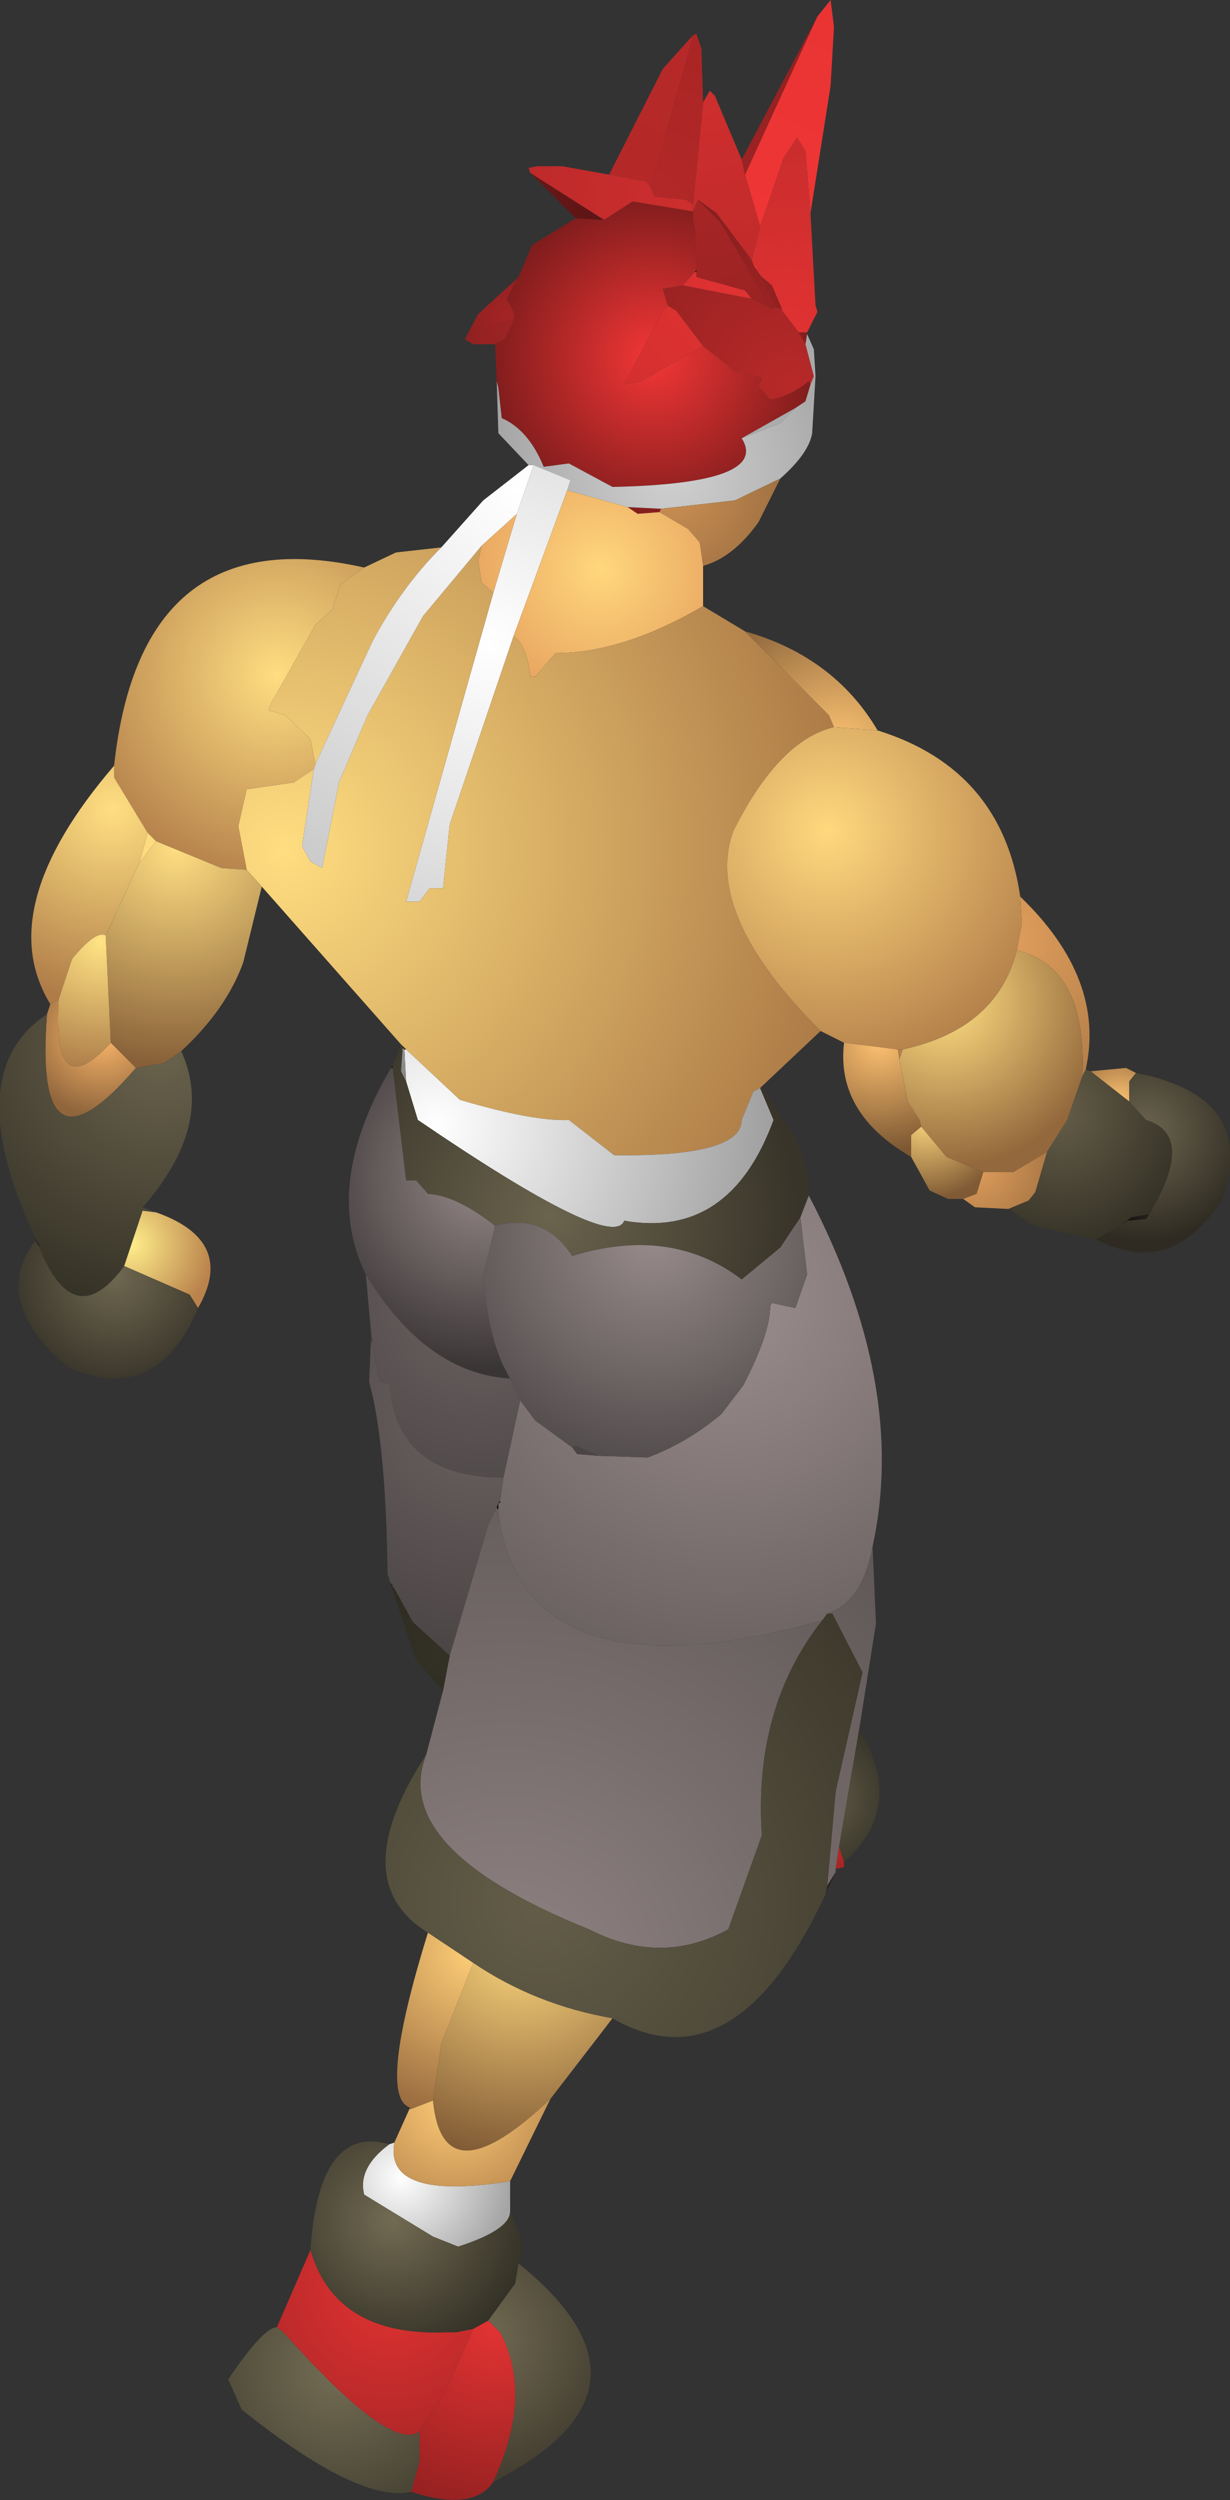 <?xml version="1.0" encoding="UTF-8" standalone="no"?>
<svg xmlns:ffdec="https://www.free-decompiler.com/flash" xmlns:xlink="http://www.w3.org/1999/xlink" ffdec:objectType="shape" height="74.45px" width="36.65px" xmlns="http://www.w3.org/2000/svg">
  <rect width="100%" height="100%" fill="#333333" stroke="none"/>
  <g transform="matrix(1.0, 0.0, 0.0, 1.0, 17.0, 61.45)">
    <path d="M7.35 -60.95 L7.75 -61.45 7.85 -60.65 7.75 -58.9 7.15 -55.1 7.0 -56.95 6.75 -57.35 6.35 -56.75 5.65 -54.7 5.2 -56.25 7.35 -60.95" fill="url(#gradient0)" fill-rule="evenodd" stroke="none"/>
    <path d="M7.35 -60.95 L5.2 -56.25 5.1 -56.7 7.35 -60.95" fill="url(#gradient1)" fill-rule="evenodd" stroke="none"/>
    <path d="M5.2 -56.25 L5.65 -54.7 5.4 -53.7 4.35 -55.1 3.8 -55.5 3.65 -55.15 3.65 -55.35 3.95 -58.4 4.15 -58.75 4.3 -58.6 5.1 -56.7 5.2 -56.25" fill="url(#gradient2)" fill-rule="evenodd" stroke="none"/>
    <path d="M5.65 -54.7 L6.35 -56.75 6.75 -57.35 7.0 -56.95 7.15 -55.1 7.3 -52.35 7.35 -52.2 7.35 -52.15 7.05 -51.55 6.8 -51.55 6.3 -52.2 6.3 -52.25 6.0 -52.95 5.7 -53.2 5.55 -53.4 5.6 -53.55 5.45 -53.55 5.4 -53.7 5.65 -54.7" fill="url(#gradient3)" fill-rule="evenodd" stroke="none"/>
    <path d="M3.65 -60.4 L3.75 -60.45 3.9 -60.0 3.95 -58.4 3.65 -55.35 3.45 -55.5 2.5 -55.6 2.4 -55.85 3.65 -60.4" fill="url(#gradient4)" fill-rule="evenodd" stroke="none"/>
    <path d="M1.15 -56.25 L2.75 -59.4 3.65 -60.4 2.4 -55.85 2.25 -56.05 1.15 -56.25" fill="url(#gradient5)" fill-rule="evenodd" stroke="none"/>
    <path d="M-1.2 -56.3 L-1.25 -56.45 -1.0 -56.5 -0.25 -56.5 1.15 -56.25 2.25 -56.05 2.4 -55.85 2.5 -55.6 3.45 -55.5 3.65 -55.35 3.65 -55.15 1.85 -55.45 1.0 -54.9 -1.2 -56.3" fill="url(#gradient6)" fill-rule="evenodd" stroke="none"/>
    <path d="M3.75 -53.4 L3.7 -54.65 3.65 -54.9 3.65 -55.15 3.8 -55.5 4.45 -54.85 6.0 -52.25 5.4 -52.55 5.2 -52.8 3.75 -53.2 3.75 -53.35 3.75 -53.4" fill="url(#gradient7)" fill-rule="evenodd" stroke="none"/>
    <path d="M7.05 -51.55 L7.05 -51.5 7.0 -51.2 6.8 -51.55 7.05 -51.55 M-2.2 -50.1 L-2.25 -51.2 -1.95 -51.35 -1.65 -52.0 -1.7 -52.2 -1.9 -52.55 -1.6 -53.15 -1.55 -53.2 -1.15 -54.15 0.15 -54.95 1.0 -54.9 1.85 -55.45 3.65 -55.15 3.65 -54.9 3.7 -54.65 3.75 -53.4 3.7 -53.35 3.35 -52.95 2.75 -52.85 2.9 -52.35 2.75 -52.2 1.6 -50.0 2.1 -50.1 3.95 -51.15 4.9 -50.4 5.7 -50.2 5.6 -49.95 5.95 -49.55 Q6.55 -49.65 7.1 -50.1 L7.15 -50.0 7.0 -49.5 6.7 -49.3 5.1 -48.4 Q5.95 -47.05 1.25 -46.95 L-0.05 -47.65 -0.8 -47.55 Q-1.25 -48.65 -2.05 -49.0 L-2.15 -49.9 -2.2 -50.1 M6.3 -52.25 L6.1 -52.3 5.7 -53.2 6.0 -52.95 6.3 -52.25 M2.7 -46.3 L2.65 -46.2 2.0 -46.15 1.7 -46.35 2.7 -46.3" fill="url(#gradient8)" fill-rule="evenodd" stroke="none"/>
    <path d="M3.75 -53.4 L3.75 -53.35 3.7 -53.35 3.75 -53.4" fill="url(#gradient9)" fill-rule="evenodd" stroke="none"/>
    <path d="M3.75 -53.35 L3.75 -53.2 5.2 -52.8 5.4 -52.55 3.35 -52.95 3.7 -53.35 3.75 -53.35 M2.9 -52.35 L3.15 -52.2 3.95 -51.15 2.1 -50.1 1.6 -50.0 2.75 -52.2 2.9 -52.35 M5.45 -53.55 L5.6 -53.55 5.55 -53.4 5.45 -53.55" fill="url(#gradient10)" fill-rule="evenodd" stroke="none"/>
    <path d="M5.4 -52.55 L6.0 -52.25 6.1 -52.3 6.3 -52.25 6.3 -52.2 6.8 -51.55 7.0 -51.2 7.25 -50.25 7.15 -50.0 7.1 -50.1 Q6.55 -49.65 5.95 -49.55 L5.6 -49.95 5.7 -50.2 4.9 -50.4 3.95 -51.15 3.15 -52.2 2.9 -52.35 2.75 -52.85 3.35 -52.95 5.4 -52.55" fill="url(#gradient11)" fill-rule="evenodd" stroke="none"/>
    <path d="M0.15 -54.95 L-1.2 -56.3 1.0 -54.9 0.15 -54.95" fill="url(#gradient12)" fill-rule="evenodd" stroke="none"/>
    <path d="M6.0 -52.25 L4.45 -54.85 3.8 -55.5 4.35 -55.1 5.4 -53.7 5.45 -53.55 5.55 -53.4 5.7 -53.2 6.1 -52.3 6.0 -52.25" fill="url(#gradient13)" fill-rule="evenodd" stroke="none"/>
    <path d="M7.05 -51.5 L7.25 -51.05 7.3 -50.25 7.25 -50.25 7.0 -51.2 7.05 -51.5 M5.1 -48.4 L6.7 -49.3 6.25 -48.85 5.1 -48.4" fill="url(#gradient14)" fill-rule="evenodd" stroke="none"/>
    <path d="M7.3 -50.25 L7.2 -48.55 Q7.1 -47.95 6.25 -47.2 L4.9 -46.55 2.7 -46.3 1.7 -46.35 -0.1 -46.85 0.0 -47.15 -1.1 -47.6 -1.25 -47.6 -2.15 -48.55 -2.2 -50.1 -2.15 -49.9 -2.05 -49.0 Q-1.25 -48.65 -0.8 -47.55 L-0.05 -47.65 1.25 -46.95 Q5.95 -47.05 5.1 -48.4 L6.25 -48.85 6.7 -49.3 7.0 -49.5 7.15 -50.0 7.25 -50.25 7.3 -50.25" fill="url(#gradient15)" fill-rule="evenodd" stroke="none"/>
    <path d="M6.25 -47.2 L5.6 -45.9 Q4.85 -44.85 3.95 -44.6 L3.85 -45.3 3.5 -45.7 2.65 -46.2 2.7 -46.3 4.9 -46.55 6.25 -47.2" fill="url(#gradient16)" fill-rule="evenodd" stroke="none"/>
    <path d="M-1.1 -47.6 L0.0 -47.15 -0.1 -46.85 -1.7 -42.5 -3.6 -36.9 -3.8 -35.0 -4.2 -35.0 -4.5 -34.6 -4.9 -34.6 -2.3 -43.8 -1.6 -46.15 -1.1 -47.6" fill="url(#gradient17)" fill-rule="evenodd" stroke="none"/>
    <path d="M3.95 -44.6 L3.95 -43.4 Q1.55 -42.0 -0.45 -42.0 L-1.05 -41.3 -1.2 -41.3 Q-1.3 -42.25 -1.7 -42.5 L-0.1 -46.85 1.7 -46.35 2.0 -46.15 2.65 -46.2 3.5 -45.7 3.85 -45.3 3.95 -44.6 M-1.6 -46.15 L-2.3 -43.8 -2.65 -44.1 -2.75 -44.75 -2.65 -45.2 -1.6 -46.15" fill="url(#gradient18)" fill-rule="evenodd" stroke="none"/>
    <path d="M3.95 -43.4 L5.2 -42.65 7.7 -40.15 7.85 -39.8 Q6.2 -39.4 4.85 -36.7 3.95 -34.25 7.45 -30.75 L5.7 -29.1 5.65 -29.05 5.45 -28.95 5.1 -28.1 Q5.1 -27.0 1.3 -27.05 L-0.05 -28.1 Q-1.1 -28.05 -3.3 -28.7 L-4.9 -30.2 -5.0 -30.3 -5.05 -30.35 -9.2 -35.05 -9.65 -35.55 -9.9 -36.85 -9.65 -37.95 -8.25 -38.15 -7.65 -38.55 -8.0 -36.25 -7.75 -35.8 -7.4 -35.6 -6.9 -38.15 -6.05 -40.15 -4.4 -43.1 -2.65 -45.2 -2.75 -44.75 -2.65 -44.1 -2.3 -43.8 -4.9 -34.6 -4.5 -34.6 -4.2 -35.0 -3.8 -35.0 -3.6 -36.9 -1.7 -42.5 Q-1.3 -42.25 -1.2 -41.3 L-1.05 -41.3 -0.45 -42.0 Q1.55 -42.0 3.95 -43.4 M-6.15 -44.55 L-5.2 -45.0 -3.85 -45.15 Q-5.05 -43.95 -5.9 -42.35 L-7.6 -38.7 -7.75 -39.45 -8.5 -40.15 -9.0 -40.3 -8.9 -40.55 -7.6 -42.85 -7.1 -43.3 -6.85 -44.05 -6.15 -44.55" fill="url(#gradient19)" fill-rule="evenodd" stroke="none"/>
    <path d="M5.2 -42.65 Q7.85 -41.9 9.15 -39.7 L7.85 -39.8 7.7 -40.15 5.2 -42.65" fill="url(#gradient20)" fill-rule="evenodd" stroke="none"/>
    <path d="M-4.9 -30.2 L-3.3 -28.7 Q-1.1 -28.05 -0.05 -28.1 L1.3 -27.05 Q5.1 -27.0 5.1 -28.1 L5.45 -28.95 5.65 -29.05 6.05 -28.1 Q4.75 -24.55 1.6 -25.1 1.25 -24.15 -4.55 -28.1 L-4.9 -29.25 -4.95 -30.2 -4.9 -30.2" fill="url(#gradient21)" fill-rule="evenodd" stroke="none"/>
    <path d="M9.15 -39.7 Q12.85 -38.55 13.4 -34.75 L13.45 -33.95 13.3 -33.15 Q12.7 -30.8 9.9 -30.2 L9.75 -30.2 8.15 -30.4 7.45 -30.75 Q3.95 -34.25 4.85 -36.7 6.2 -39.4 7.85 -39.8 L9.15 -39.7" fill="url(#gradient22)" fill-rule="evenodd" stroke="none"/>
    <path d="M5.7 -29.1 L6.65 -27.65 Q7.15 -26.6 7.1 -25.85 L6.85 -25.2 6.25 -24.3 5.1 -23.35 Q3.0 -24.95 0.05 -24.05 -0.8 -25.35 -2.25 -24.95 -3.4 -25.85 -4.25 -25.9 L-4.6 -26.3 -4.9 -26.3 -5.3 -29.65 -5.3 -29.7 -5.05 -30.35 -5.0 -30.3 -5.0 -30.25 -5.05 -29.55 -4.9 -29.25 -4.55 -28.1 Q1.25 -24.15 1.6 -25.1 4.75 -24.55 6.05 -28.1 L5.65 -29.05 5.7 -29.1" fill="url(#gradient23)" fill-rule="evenodd" stroke="none"/>
    <path d="M7.1 -25.85 Q10.05 -20.2 9.0 -15.4 8.7 -13.75 7.65 -13.4 L7.5 -13.2 Q-1.1 -10.8 -2.1 -16.05 L-2.15 -16.5 -2.15 -16.7 -2.1 -16.7 -2.1 -16.75 -2.0 -17.45 -1.5 -19.75 -1.05 -19.15 0.05 -18.35 0.2 -18.15 0.85 -18.1 2.3 -18.05 Q3.5 -18.5 4.5 -19.35 L5.15 -20.2 Q5.95 -21.75 5.95 -22.55 L6.0 -22.65 6.7 -22.5 7.05 -23.5 6.85 -25.2 7.1 -25.85" fill="url(#gradient24)" fill-rule="evenodd" stroke="none"/>
    <path d="M13.4 -34.75 Q15.95 -32.3 15.35 -29.6 L15.25 -29.4 Q15.4 -32.65 13.3 -33.15 L13.45 -33.95 13.4 -34.75 M9.9 -30.2 L9.8 -29.9 9.75 -30.2 9.9 -30.2" fill="url(#gradient25)" fill-rule="evenodd" stroke="none"/>
    <path d="M10.15 -27.0 Q7.9 -28.3 8.15 -30.4 L9.75 -30.2 9.8 -29.9 10.05 -28.65 10.4 -28.1 10.45 -27.9 10.15 -27.65 10.15 -27.0" fill="url(#gradient26)" fill-rule="evenodd" stroke="none"/>
    <path d="M9.8 -29.9 L9.9 -30.2 Q12.7 -30.8 13.3 -33.15 15.4 -32.65 15.25 -29.4 L14.8 -28.1 14.2 -27.15 13.2 -26.55 12.3 -26.55 11.2 -27.0 10.45 -27.9 10.4 -28.1 10.05 -28.65 9.8 -29.9" fill="url(#gradient27)" fill-rule="evenodd" stroke="none"/>
    <path d="M11.7 -25.75 L11.25 -25.75 10.7 -26.0 10.15 -27.0 10.15 -27.65 10.45 -27.9 11.2 -27.0 12.3 -26.55 12.1 -25.9 11.7 -25.75" fill="url(#gradient28)" fill-rule="evenodd" stroke="none"/>
    <path d="M13.05 -25.45 L12.05 -25.5 11.7 -25.75 12.1 -25.9 12.3 -26.55 13.2 -26.55 14.2 -27.15 13.85 -25.95 13.65 -25.7 13.05 -25.45" fill="url(#gradient29)" fill-rule="evenodd" stroke="none"/>
    <path d="M15.35 -29.6 L15.5 -29.55 16.65 -28.65 17.15 -28.1 Q18.65 -27.65 17.25 -25.3 L16.7 -25.2 16.4 -24.95 15.65 -24.55 13.8 -24.95 13.05 -25.45 13.65 -25.7 13.85 -25.95 14.2 -27.15 14.8 -28.1 15.25 -29.4 15.35 -29.6" fill="url(#gradient30)" fill-rule="evenodd" stroke="none"/>
    <path d="M15.5 -29.55 L16.55 -29.65 16.85 -29.5 16.65 -29.25 16.65 -28.65 15.5 -29.55" fill="url(#gradient31)" fill-rule="evenodd" stroke="none"/>
    <path d="M16.85 -29.5 Q20.45 -28.8 19.45 -25.8 17.95 -23.35 15.65 -24.55 L16.4 -24.95 16.6 -25.1 17.15 -25.15 17.25 -25.3 Q18.65 -27.65 17.15 -28.1 L16.65 -28.65 16.65 -29.25 16.85 -29.5" fill="url(#gradient32)" fill-rule="evenodd" stroke="none"/>
    <path d="M16.6 -25.1 L16.4 -24.95 16.7 -25.2 16.6 -25.1" fill="url(#gradient33)" fill-rule="evenodd" stroke="none"/>
    <path d="M17.25 -25.3 L17.15 -25.15 16.6 -25.1 16.7 -25.2 17.25 -25.3" fill="url(#gradient34)" fill-rule="evenodd" stroke="none"/>
    <path d="M6.85 -25.2 L7.05 -23.5 6.7 -22.5 6.0 -22.65 5.95 -22.55 Q5.95 -21.75 5.15 -20.2 L4.5 -19.35 Q3.5 -18.5 2.3 -18.05 L0.85 -18.1 0.15 -18.4 0.05 -18.35 -1.05 -19.15 -1.5 -19.75 -1.8 -20.4 Q-2.45 -21.45 -2.6 -23.45 L-2.25 -24.95 Q-0.8 -25.35 0.05 -24.05 3.0 -24.95 5.1 -23.35 L6.25 -24.3 6.85 -25.2" fill="url(#gradient35)" fill-rule="evenodd" stroke="none"/>
    <path d="M0.85 -18.1 L0.2 -18.15 0.05 -18.35 0.15 -18.4 0.85 -18.1" fill="url(#gradient36)" fill-rule="evenodd" stroke="none"/>
    <path d="M9.0 -15.4 L9.1 -13.1 8.6 -9.95 8.0 -6.45 7.9 -5.8 7.9 -5.7 7.65 -5.3 7.9 -8.1 8.7 -11.65 7.8 -13.4 7.65 -13.4 Q8.7 -13.75 9.0 -15.4 M-4.3 -9.2 L-3.8 -11.1 -3.6 -12.15 -2.45 -16.05 -2.2 -16.55 -2.15 -16.5 -2.1 -16.05 Q-1.1 -10.8 7.5 -13.2 5.45 -10.6 5.7 -6.8 L4.7 -4.0 Q2.7 -2.9 0.55 -4.0 -5.4 -6.4 -4.3 -9.2 M-2.1 -16.7 L-2.15 -16.7 -2.1 -16.7" fill="url(#gradient37)" fill-rule="evenodd" stroke="none"/>
    <path d="M7.6 -5.05 Q4.9 0.75 1.25 -1.35 -1.05 -1.75 -2.9 -3.0 L-4.25 -3.9 Q-6.75 -5.45 -4.3 -9.2 -5.4 -6.4 0.55 -4.0 2.7 -2.9 4.7 -4.0 L5.7 -6.8 Q5.45 -10.6 7.5 -13.2 L7.65 -13.4 7.8 -13.4 8.7 -11.65 7.9 -8.1 7.65 -5.3 7.6 -5.05" fill="url(#gradient38)" fill-rule="evenodd" stroke="none"/>
    <path d="M8.6 -9.95 Q10.0 -7.65 8.15 -6.0 L8.0 -6.45 8.6 -9.95" fill="url(#gradient39)" fill-rule="evenodd" stroke="none"/>
    <path d="M7.9 -5.7 L7.6 -5.05 7.65 -5.3 7.9 -5.7" fill="url(#gradient40)" fill-rule="evenodd" stroke="none"/>
    <path d="M8.15 -6.0 L8.15 -5.85 7.9 -5.8 8.0 -6.45 8.15 -6.0" fill="url(#gradient41)" fill-rule="evenodd" stroke="none"/>
    <path d="M1.25 -1.35 L-0.6 1.05 Q-3.8 4.1 -4.1 1.1 L-3.85 -0.6 -2.9 -3.0 Q-1.05 -1.75 1.25 -1.35" fill="url(#gradient42)" fill-rule="evenodd" stroke="none"/>
    <path d="M-3.15 -51.35 L-2.75 -52.1 -1.6 -53.15 -1.9 -52.55 -1.7 -52.2 -1.65 -52.0 -3.15 -51.35" fill="url(#gradient43)" fill-rule="evenodd" stroke="none"/>
    <path d="M-2.25 -51.2 L-2.9 -51.2 -3.15 -51.35 -1.65 -52.0 -1.95 -51.35 -2.25 -51.2" fill="url(#gradient44)" fill-rule="evenodd" stroke="none"/>
    <path d="M-3.85 -45.15 L-2.6 -46.55 -1.25 -47.6 -1.1 -47.6 -1.6 -46.15 -2.65 -45.2 -4.4 -43.1 -6.05 -40.15 -6.9 -38.15 -7.4 -35.6 -7.75 -35.8 -8.0 -36.25 -7.65 -38.55 -7.6 -38.7 -5.9 -42.35 Q-5.05 -43.95 -3.85 -45.15" fill="url(#gradient45)" fill-rule="evenodd" stroke="none"/>
    <path d="M-13.6 -38.65 Q-12.8 -46.05 -6.15 -44.55 L-6.85 -44.05 -7.1 -43.3 -7.6 -42.85 -8.9 -40.55 -9.0 -40.3 -8.5 -40.15 -7.75 -39.45 -7.6 -38.7 -7.65 -38.55 -8.25 -38.15 -9.65 -37.95 -9.9 -36.85 -9.65 -35.55 -10.4 -35.6 -12.35 -36.4 -12.6 -36.65 -13.6 -38.3 -13.6 -38.65" fill="url(#gradient46)" fill-rule="evenodd" stroke="none"/>
    <path d="M-15.5 -31.55 Q-17.25 -34.4 -13.6 -38.65 L-13.6 -38.3 -12.6 -36.65 -12.85 -35.75 -13.85 -33.6 Q-14.15 -33.75 -14.85 -32.9 L-15.25 -31.7 -15.5 -31.55" fill="url(#gradient47)" fill-rule="evenodd" stroke="none"/>
    <path d="M-12.85 -35.75 L-12.6 -36.65 -12.35 -36.4 -12.85 -35.75" fill="url(#gradient48)" fill-rule="evenodd" stroke="none"/>
    <path d="M-9.2 -35.05 L-9.75 -32.8 Q-10.25 -31.4 -11.6 -30.15 L-12.1 -29.8 -12.95 -29.65 -13.7 -30.4 -13.85 -33.6 -12.85 -35.75 -12.35 -36.4 -10.4 -35.6 -9.65 -35.55 -9.2 -35.05" fill="url(#gradient49)" fill-rule="evenodd" stroke="none"/>
    <path d="M-15.6 -31.25 L-15.5 -31.55 -15.25 -31.7 Q-15.45 -28.5 -13.7 -30.4 L-12.95 -29.65 Q-16.0 -26.1 -15.6 -31.25" fill="url(#gradient50)" fill-rule="evenodd" stroke="none"/>
    <path d="M-15.25 -31.7 L-14.85 -32.9 Q-14.15 -33.75 -13.85 -33.6 L-13.7 -30.4 Q-15.45 -28.5 -15.25 -31.7" fill="url(#gradient51)" fill-rule="evenodd" stroke="none"/>
    <path d="M-11.6 -30.15 Q-10.6 -27.95 -12.75 -25.5 L-12.75 -25.4 -13.3 -23.75 Q-14.8 -21.7 -15.85 -24.35 L-15.8 -24.35 -15.95 -24.6 Q-18.25 -29.5 -15.6 -31.25 -16.0 -26.1 -12.95 -29.65 L-12.1 -29.8 -11.6 -30.15" fill="url(#gradient52)" fill-rule="evenodd" stroke="none"/>
    <path d="M-12.35 -25.35 Q-9.95 -24.5 -11.1 -22.5 L-11.35 -22.9 -13.3 -23.75 -12.75 -25.4 -12.35 -25.35" fill="url(#gradient53)" fill-rule="evenodd" stroke="none"/>
    <path d="M-12.75 -25.5 L-12.35 -25.35 -12.75 -25.4 -12.75 -25.5 M-11.1 -22.5 Q-12.35 -19.55 -15.0 -20.75 -17.3 -22.75 -15.95 -24.5 L-15.85 -24.35 Q-14.8 -21.7 -13.3 -23.75 L-11.35 -22.9 -11.1 -22.5" fill="url(#gradient54)" fill-rule="evenodd" stroke="none"/>
    <path d="M-4.95 -30.2 L-4.9 -29.25 -5.05 -29.55 -5.0 -30.25 -4.95 -30.2" fill="url(#gradient55)" fill-rule="evenodd" stroke="none"/>
    <path d="M-4.9 -30.2 L-4.95 -30.2 -5.0 -30.25 -5.0 -30.3 -4.9 -30.2" fill="url(#gradient56)" fill-rule="evenodd" stroke="none"/>
    <path d="M-6.1 -23.5 Q-7.4 -26.15 -5.35 -29.65 L-5.3 -29.65 -4.9 -26.3 -4.6 -26.3 -4.25 -25.9 Q-3.4 -25.85 -2.25 -24.95 L-2.6 -23.45 Q-2.45 -21.45 -1.8 -20.4 -4.3 -20.55 -6.1 -23.5" fill="url(#gradient57)" fill-rule="evenodd" stroke="none"/>
    <path d="M-5.35 -29.65 L-5.3 -29.7 -5.3 -29.65 -5.35 -29.65" fill="url(#gradient58)" fill-rule="evenodd" stroke="none"/>
    <path d="M-5.95 -21.85 L-6.1 -23.5 Q-4.3 -20.55 -1.8 -20.4 L-1.5 -19.75 -2.0 -17.45 Q-4.95 -17.45 -5.35 -19.85 L-5.4 -20.25 -5.7 -20.3 -5.9 -21.5 -5.95 -21.85" fill="url(#gradient59)" fill-rule="evenodd" stroke="none"/>
    <path d="M-5.35 -14.3 L-5.4 -14.4 -5.4 -14.45 -5.45 -14.55 Q-5.5 -18.5 -6.0 -20.3 L-5.95 -21.5 -5.9 -21.5 -5.7 -20.3 -5.4 -20.25 -5.35 -19.85 Q-4.95 -17.45 -2.0 -17.45 L-2.1 -16.75 -2.15 -16.7 -2.2 -16.55 -2.45 -16.05 -3.6 -12.15 -4.7 -13.15 -5.25 -14.15 -5.3 -14.2 -5.3 -14.25 -5.35 -14.3" fill="url(#gradient60)" fill-rule="evenodd" stroke="none"/>
    <path d="M-5.95 -21.5 L-5.95 -21.85 -5.9 -21.5 -5.95 -21.5" fill="url(#gradient61)" fill-rule="evenodd" stroke="none"/>
    <path d="M-2.1 -16.75 L-2.1 -16.7 -2.15 -16.7 -2.15 -16.5 -2.2 -16.55 -2.15 -16.7 -2.1 -16.75" fill="url(#gradient62)" fill-rule="evenodd" stroke="none"/>
    <path d="M-5.35 -14.25 L-5.35 -14.3 -5.3 -14.25 -5.35 -14.25" fill="url(#gradient63)" fill-rule="evenodd" stroke="none"/>
    <path d="M-3.8 -11.1 L-4.6 -12.0 -5.35 -14.25 -5.3 -14.25 -5.3 -14.2 -5.25 -14.15 -4.7 -13.15 -3.6 -12.15 -3.8 -11.1" fill="url(#gradient64)" fill-rule="evenodd" stroke="none"/>
    <path d="M-15.95 -24.5 L-15.95 -24.6 -15.8 -24.35 -15.85 -24.35 -15.95 -24.5" fill="url(#gradient65)" fill-rule="evenodd" stroke="none"/>
    <path d="M-4.8 1.3 Q-5.75 0.95 -4.25 -3.9 L-2.9 -3.0 -3.85 -0.6 -4.1 1.1 -4.75 1.35 -4.8 1.3" fill="url(#gradient66)" fill-rule="evenodd" stroke="none"/>
    <path d="M-1.8 3.5 L-1.8 4.4 Q-1.8 4.95 -3.35 5.45 L-4.1 5.15 -6.15 3.9 Q-6.35 3.1 -5.4 2.4 L-5.25 2.35 Q-5.55 4.1 -1.8 3.5" fill="url(#gradient67)" fill-rule="evenodd" stroke="none"/>
    <path d="M-0.6 1.05 L-1.8 3.5 Q-5.55 4.1 -5.25 2.35 L-4.8 1.35 -4.75 1.35 -4.1 1.1 Q-3.8 4.1 -0.6 1.05" fill="url(#gradient68)" fill-rule="evenodd" stroke="none"/>
    <path d="M-4.8 1.35 L-4.8 1.3 -4.75 1.35 -4.8 1.35" fill="url(#gradient69)" fill-rule="evenodd" stroke="none"/>
    <path d="M-1.8 4.4 L-1.4 5.4 -1.55 5.95 -1.65 6.55 -2.45 7.65 -2.9 7.9 -3.4 8.0 -3.65 8.0 Q-7.0 8.15 -7.75 5.55 -7.5 1.8 -5.4 2.4 -6.35 3.1 -6.15 3.9 L-4.1 5.15 -3.35 5.45 Q-1.8 4.95 -1.8 4.4" fill="url(#gradient70)" fill-rule="evenodd" stroke="none"/>
    <path d="M-4.75 12.75 Q-6.3 13.1 -9.8 10.3 L-10.2 9.4 Q-9.15 7.85 -8.75 7.85 L-8.55 8.0 Q-5.35 11.6 -4.5 10.95 L-4.5 11.85 -4.75 12.75" fill="url(#gradient71)" fill-rule="evenodd" stroke="none"/>
    <path d="M-8.75 7.85 L-7.75 5.55 Q-7.0 8.15 -3.65 8.0 L-3.4 8.0 -2.9 7.9 -3.7 9.7 -4.5 10.95 Q-5.35 11.6 -8.55 8.0 L-8.75 7.85" fill="url(#gradient72)" fill-rule="evenodd" stroke="none"/>
    <path d="M-2.3 12.45 Q-2.9 13.35 -4.75 12.75 L-4.5 11.85 -4.5 10.95 -3.7 9.7 -2.9 7.9 -2.45 7.65 -2.1 8.0 Q-1.1 9.85 -2.3 12.45" fill="url(#gradient73)" fill-rule="evenodd" stroke="none"/>
    <path d="M-1.55 5.95 Q3.1 9.7 -2.3 12.45 -1.1 9.85 -2.1 8.0 L-2.45 7.65 -1.65 6.55 -1.55 5.95" fill="url(#gradient74)" fill-rule="evenodd" stroke="none"/>
  </g>
  <defs>
    <radialGradient cx="0" cy="0" gradientTransform="matrix(0.01, 0.0, 0.0, 0.01, 4.95, -54.1)" gradientUnits="userSpaceOnUse" id="gradient0" r="819.2" spreadMethod="pad">
      <stop offset="0.0" stop-color="#f03535"/>
      <stop offset="1.0" stop-color="#e93434"/>
    </radialGradient>
    <radialGradient cx="0" cy="0" gradientTransform="matrix(0.007, 0.0, 0.0, 0.007, 5.1, -56.1)" gradientUnits="userSpaceOnUse" id="gradient1" r="819.2" spreadMethod="pad">
      <stop offset="0.0" stop-color="#9d2323"/>
      <stop offset="1.0" stop-color="#902020"/>
    </radialGradient>
    <radialGradient cx="0" cy="0" gradientTransform="matrix(0.008, 0.0, 0.0, 0.008, 4.05, -58.85)" gradientUnits="userSpaceOnUse" id="gradient2" r="819.2" spreadMethod="pad">
      <stop offset="0.0" stop-color="#cf2e2e"/>
      <stop offset="1.0" stop-color="#be2a2a"/>
    </radialGradient>
    <radialGradient cx="0" cy="0" gradientTransform="matrix(0.007, 0.0, 0.0, 0.007, 6.5, -51.4)" gradientUnits="userSpaceOnUse" id="gradient3" r="819.2" spreadMethod="pad">
      <stop offset="0.0" stop-color="#e13232"/>
      <stop offset="1.0" stop-color="#ca2d2d"/>
    </radialGradient>
    <radialGradient cx="0" cy="0" gradientTransform="matrix(0.007, 0.0, 0.0, 0.007, 2.15, -54.8)" gradientUnits="userSpaceOnUse" id="gradient4" r="819.2" spreadMethod="pad">
      <stop offset="0.0" stop-color="#b42828"/>
      <stop offset="1.0" stop-color="#ab2525"/>
    </radialGradient>
    <radialGradient cx="0" cy="0" gradientTransform="matrix(0.006, 0.0, 0.0, 0.006, 3.45, -59.9)" gradientUnits="userSpaceOnUse" id="gradient5" r="819.2" spreadMethod="pad">
      <stop offset="0.0" stop-color="#b72929"/>
      <stop offset="1.0" stop-color="#b42828"/>
    </radialGradient>
    <radialGradient cx="0" cy="0" gradientTransform="matrix(0.006, 0.0, 0.0, 0.006, 3.65, -55.25)" gradientUnits="userSpaceOnUse" id="gradient6" r="819.2" spreadMethod="pad">
      <stop offset="0.0" stop-color="#ce2e2e"/>
      <stop offset="1.0" stop-color="#be2a2a"/>
    </radialGradient>
    <radialGradient cx="0" cy="0" gradientTransform="matrix(0.005, 0.0, 0.0, 0.005, 4.15, -55.2)" gradientUnits="userSpaceOnUse" id="gradient7" r="819.2" spreadMethod="pad">
      <stop offset="0.0" stop-color="#a62525"/>
      <stop offset="1.0" stop-color="#992222"/>
    </radialGradient>
    <radialGradient cx="0" cy="0" gradientTransform="matrix(0.006, 0.0, 0.0, 0.006, 2.45, -50.8)" gradientUnits="userSpaceOnUse" id="gradient8" r="819.2" spreadMethod="pad">
      <stop offset="0.0" stop-color="#f33636"/>
      <stop offset="1.0" stop-color="#7e1c1c"/>
    </radialGradient>
    <radialGradient cx="0" cy="0" gradientTransform="matrix(0.001, 0.0, 0.0, 0.001, 3.65, -54.2)" gradientUnits="userSpaceOnUse" id="gradient9" r="819.2" spreadMethod="pad">
      <stop offset="0.0" stop-color="#1f0707"/>
      <stop offset="1.0" stop-color="#1f0707"/>
    </radialGradient>
    <radialGradient cx="0" cy="0" gradientTransform="matrix(0.006, 0.0, 0.0, 0.006, 5.2, -53.0)" gradientUnits="userSpaceOnUse" id="gradient10" r="819.2" spreadMethod="pad">
      <stop offset="0.0" stop-color="#e03232"/>
      <stop offset="1.0" stop-color="#d52f2f"/>
    </radialGradient>
    <radialGradient cx="0" cy="0" gradientTransform="matrix(0.006, 0.0, 0.0, 0.006, 6.5, -50.0)" gradientUnits="userSpaceOnUse" id="gradient11" r="819.2" spreadMethod="pad">
      <stop offset="0.0" stop-color="#b82929"/>
      <stop offset="1.0" stop-color="#992222"/>
    </radialGradient>
    <radialGradient cx="0" cy="0" gradientTransform="matrix(0.004, 0.0, 0.0, 0.004, -1.3, -56.5)" gradientUnits="userSpaceOnUse" id="gradient12" r="819.2" spreadMethod="pad">
      <stop offset="0.0" stop-color="#6a1818"/>
      <stop offset="1.0" stop-color="#5b1414"/>
    </radialGradient>
    <radialGradient cx="0" cy="0" gradientTransform="matrix(0.005, 0.0, 0.0, 0.005, 6.2, -51.9)" gradientUnits="userSpaceOnUse" id="gradient13" r="819.2" spreadMethod="pad">
      <stop offset="0.0" stop-color="#9f2323"/>
      <stop offset="1.0" stop-color="#881e1e"/>
    </radialGradient>
    <radialGradient cx="0" cy="0" gradientTransform="matrix(0.005, 0.0, 0.0, 0.005, 4.7, -48.4)" gradientUnits="userSpaceOnUse" id="gradient14" r="819.2" spreadMethod="pad">
      <stop offset="0.0" stop-color="#adadad"/>
      <stop offset="1.0" stop-color="#a9a9a9"/>
    </radialGradient>
    <radialGradient cx="0" cy="0" gradientTransform="matrix(0.007, 0.0, 0.0, 0.007, 3.0, -47.45)" gradientUnits="userSpaceOnUse" id="gradient15" r="819.2" spreadMethod="pad">
      <stop offset="0.0" stop-color="#d1d1d1"/>
      <stop offset="1.0" stop-color="#a2a2a2"/>
    </radialGradient>
    <radialGradient cx="0" cy="0" gradientTransform="matrix(0.004, 0.0, 0.0, 0.004, 3.05, -46.9)" gradientUnits="userSpaceOnUse" id="gradient16" r="819.2" spreadMethod="pad">
      <stop offset="0.0" stop-color="#cc9054"/>
      <stop offset="1.0" stop-color="#a07142"/>
    </radialGradient>
    <radialGradient cx="0" cy="0" gradientTransform="matrix(0.01, 0.0, 0.0, 0.01, -2.4, -42.3)" gradientUnits="userSpaceOnUse" id="gradient17" r="819.2" spreadMethod="pad">
      <stop offset="0.0" stop-color="#ffffff"/>
      <stop offset="1.0" stop-color="#d7d7d7"/>
    </radialGradient>
    <radialGradient cx="0" cy="0" gradientTransform="matrix(0.005, 0.0, 0.0, 0.005, 0.9, -44.5)" gradientUnits="userSpaceOnUse" id="gradient18" r="819.2" spreadMethod="pad">
      <stop offset="0.0" stop-color="#ffd77d"/>
      <stop offset="1.0" stop-color="#e7a35f"/>
    </radialGradient>
    <radialGradient cx="0" cy="0" gradientTransform="matrix(0.021, 0.0, 0.0, 0.021, -8.55, -36.15)" gradientUnits="userSpaceOnUse" id="gradient19" r="819.2" spreadMethod="pad">
      <stop offset="0.0" stop-color="#ffdd80"/>
      <stop offset="1.0" stop-color="#ab7946"/>
    </radialGradient>
    <radialGradient cx="0" cy="0" gradientTransform="matrix(0.006, 0.0, 0.0, 0.006, 8.0, -39.1)" gradientUnits="userSpaceOnUse" id="gradient20" r="819.2" spreadMethod="pad">
      <stop offset="0.0" stop-color="#ffc573"/>
      <stop offset="1.0" stop-color="#855e37"/>
    </radialGradient>
    <radialGradient cx="0" cy="0" gradientTransform="matrix(0.012, 0.0, 0.0, 0.012, -4.0, -27.95)" gradientUnits="userSpaceOnUse" id="gradient21" r="819.2" spreadMethod="pad">
      <stop offset="0.0" stop-color="#ffffff"/>
      <stop offset="1.0" stop-color="#a1a1a1"/>
    </radialGradient>
    <radialGradient cx="0" cy="0" gradientTransform="matrix(0.009, 0.0, 0.0, 0.009, 7.65, -36.7)" gradientUnits="userSpaceOnUse" id="gradient22" r="819.2" spreadMethod="pad">
      <stop offset="0.0" stop-color="#ffd87e"/>
      <stop offset="1.0" stop-color="#b27e49"/>
    </radialGradient>
    <radialGradient cx="0" cy="0" gradientTransform="matrix(0.009, 0.0, 0.0, 0.009, -0.6, -25.25)" gradientUnits="userSpaceOnUse" id="gradient23" r="819.2" spreadMethod="pad">
      <stop offset="0.0" stop-color="#6a634d"/>
      <stop offset="1.0" stop-color="#383429"/>
    </radialGradient>
    <radialGradient cx="0" cy="0" gradientTransform="matrix(0.015, 0.0, 0.0, 0.015, 4.7, -22.65)" gradientUnits="userSpaceOnUse" id="gradient24" r="819.2" spreadMethod="pad">
      <stop offset="0.0" stop-color="#9b8d8d"/>
      <stop offset="1.0" stop-color="#655c5c"/>
    </radialGradient>
    <radialGradient cx="0" cy="0" gradientTransform="matrix(0.007, 0.0, 0.0, 0.007, 12.75, -33.45)" gradientUnits="userSpaceOnUse" id="gradient25" r="819.2" spreadMethod="pad">
      <stop offset="0.0" stop-color="#e3a05d"/>
      <stop offset="1.0" stop-color="#a87745"/>
    </radialGradient>
    <radialGradient cx="0" cy="0" gradientTransform="matrix(0.004, 0.0, 0.0, 0.004, 9.2, -30.45)" gradientUnits="userSpaceOnUse" id="gradient26" r="819.2" spreadMethod="pad">
      <stop offset="0.0" stop-color="#ffc271"/>
      <stop offset="1.0" stop-color="#7d5833"/>
    </radialGradient>
    <radialGradient cx="0" cy="0" gradientTransform="matrix(0.006, 0.0, 0.0, 0.006, 11.15, -31.6)" gradientUnits="userSpaceOnUse" id="gradient27" r="819.2" spreadMethod="pad">
      <stop offset="0.0" stop-color="#ffde81"/>
      <stop offset="1.0" stop-color="#93683c"/>
    </radialGradient>
    <radialGradient cx="0" cy="0" gradientTransform="matrix(0.003, 0.0, 0.0, 0.003, 10.6, -28.2)" gradientUnits="userSpaceOnUse" id="gradient28" r="819.2" spreadMethod="pad">
      <stop offset="0.0" stop-color="#ffda7f"/>
      <stop offset="1.0" stop-color="#805a34"/>
    </radialGradient>
    <radialGradient cx="0" cy="0" gradientTransform="matrix(0.003, 0.0, 0.0, 0.003, 11.9, -26.9)" gradientUnits="userSpaceOnUse" id="gradient29" r="819.2" spreadMethod="pad">
      <stop offset="0.0" stop-color="#e5a25e"/>
      <stop offset="1.0" stop-color="#a97745"/>
    </radialGradient>
    <radialGradient cx="0" cy="0" gradientTransform="matrix(0.005, 0.0, 0.0, 0.005, 14.55, -28.3)" gradientUnits="userSpaceOnUse" id="gradient30" r="819.2" spreadMethod="pad">
      <stop offset="0.0" stop-color="#645d48"/>
      <stop offset="1.0" stop-color="#333025"/>
    </radialGradient>
    <radialGradient cx="0" cy="0" gradientTransform="matrix(0.002, 0.0, 0.0, 0.002, 16.35, -28.6)" gradientUnits="userSpaceOnUse" id="gradient31" r="819.2" spreadMethod="pad">
      <stop offset="0.0" stop-color="#ffc573"/>
      <stop offset="1.0" stop-color="#9b6d40"/>
    </radialGradient>
    <radialGradient cx="0" cy="0" gradientTransform="matrix(0.004, 0.0, 0.0, 0.004, 17.1, -27.75)" gradientUnits="userSpaceOnUse" id="gradient32" r="819.2" spreadMethod="pad">
      <stop offset="0.0" stop-color="#6c654f"/>
      <stop offset="1.0" stop-color="#2f2b22"/>
    </radialGradient>
    <radialGradient cx="0" cy="0" gradientTransform="matrix(5.0E-4, 0.0, 0.0, 5.0E-4, 16.3, -25.25)" gradientUnits="userSpaceOnUse" id="gradient33" r="819.2" spreadMethod="pad">
      <stop offset="0.0" stop-color="#24221a"/>
      <stop offset="1.0" stop-color="#191812"/>
    </radialGradient>
    <radialGradient cx="0" cy="0" gradientTransform="matrix(0.001, 0.0, 0.0, 0.001, 17.2, -25.45)" gradientUnits="userSpaceOnUse" id="gradient34" r="819.2" spreadMethod="pad">
      <stop offset="0.0" stop-color="#29261e"/>
      <stop offset="1.0" stop-color="#11100d"/>
    </radialGradient>
    <radialGradient cx="0" cy="0" gradientTransform="matrix(0.009, 0.0, 0.0, 0.009, 2.45, -24.65)" gradientUnits="userSpaceOnUse" id="gradient35" r="819.2" spreadMethod="pad">
      <stop offset="0.0" stop-color="#988b8b"/>
      <stop offset="1.0" stop-color="#4d4747"/>
    </radialGradient>
    <radialGradient cx="0" cy="0" gradientTransform="matrix(0.002, 0.0, 0.0, 0.002, 1.35, -18.65)" gradientUnits="userSpaceOnUse" id="gradient36" r="819.2" spreadMethod="pad">
      <stop offset="0.0" stop-color="#4e4747"/>
      <stop offset="1.0" stop-color="#4a4343"/>
    </radialGradient>
    <radialGradient cx="0" cy="0" gradientTransform="matrix(0.022, 0.0, 0.0, 0.022, -1.85, -2.5)" gradientUnits="userSpaceOnUse" id="gradient37" r="819.2" spreadMethod="pad">
      <stop offset="0.0" stop-color="#8f8282"/>
      <stop offset="1.0" stop-color="#5c5454"/>
    </radialGradient>
    <radialGradient cx="0" cy="0" gradientTransform="matrix(0.015, 0.0, 0.0, 0.015, -0.85, -4.8)" gradientUnits="userSpaceOnUse" id="gradient38" r="819.2" spreadMethod="pad">
      <stop offset="0.0" stop-color="#635d48"/>
      <stop offset="1.0" stop-color="#3d392c"/>
    </radialGradient>
    <radialGradient cx="0" cy="0" gradientTransform="matrix(0.003, 0.0, 0.0, 0.003, 7.35, -7.9)" gradientUnits="userSpaceOnUse" id="gradient39" r="819.2" spreadMethod="pad">
      <stop offset="0.0" stop-color="#655f49"/>
      <stop offset="1.0" stop-color="#353227"/>
    </radialGradient>
    <radialGradient cx="0" cy="0" gradientTransform="matrix(0.003, 0.0, 0.0, 0.003, 7.5, -5.0)" gradientUnits="userSpaceOnUse" id="gradient40" r="819.2" spreadMethod="pad">
      <stop offset="0.0" stop-color="#2d2a21"/>
      <stop offset="1.0" stop-color="#0c0c09"/>
    </radialGradient>
    <radialGradient cx="0" cy="0" gradientTransform="matrix(0.002, 0.0, 0.0, 0.002, 7.8, -7.25)" gradientUnits="userSpaceOnUse" id="gradient41" r="819.2" spreadMethod="pad">
      <stop offset="0.0" stop-color="#d22f2f"/>
      <stop offset="1.0" stop-color="#a02323"/>
    </radialGradient>
    <radialGradient cx="0" cy="0" gradientTransform="matrix(0.008, 0.0, 0.0, 0.008, -1.45, -3.65)" gradientUnits="userSpaceOnUse" id="gradient42" r="819.2" spreadMethod="pad">
      <stop offset="0.0" stop-color="#ffd87e"/>
      <stop offset="1.0" stop-color="#7f5934"/>
    </radialGradient>
    <radialGradient cx="0" cy="0" gradientTransform="matrix(0.002, 0.0, 0.0, 0.002, -1.9, -52.05)" gradientUnits="userSpaceOnUse" id="gradient43" r="819.2" spreadMethod="pad">
      <stop offset="0.0" stop-color="#a42424"/>
      <stop offset="1.0" stop-color="#8a1f1f"/>
    </radialGradient>
    <radialGradient cx="0" cy="0" gradientTransform="matrix(0.003, 0.0, 0.0, 0.003, -0.95, -52.45)" gradientUnits="userSpaceOnUse" id="gradient44" r="819.2" spreadMethod="pad">
      <stop offset="0.0" stop-color="#a42525"/>
      <stop offset="1.0" stop-color="#932121"/>
    </radialGradient>
    <radialGradient cx="0" cy="0" gradientTransform="matrix(0.015, 0.0, 0.0, 0.015, -1.6, -46.85)" gradientUnits="userSpaceOnUse" id="gradient45" r="819.2" spreadMethod="pad">
      <stop offset="0.0" stop-color="#ffffff"/>
      <stop offset="1.0" stop-color="#cccccc"/>
    </radialGradient>
    <radialGradient cx="0" cy="0" gradientTransform="matrix(0.008, 0.0, 0.0, 0.008, -8.75, -41.35)" gradientUnits="userSpaceOnUse" id="gradient46" r="819.2" spreadMethod="pad">
      <stop offset="0.0" stop-color="#ffdd81"/>
      <stop offset="1.0" stop-color="#b07c48"/>
    </radialGradient>
    <radialGradient cx="0" cy="0" gradientTransform="matrix(0.007, 0.0, 0.0, 0.007, -13.65, -37.35)" gradientUnits="userSpaceOnUse" id="gradient47" r="819.2" spreadMethod="pad">
      <stop offset="0.0" stop-color="#ffdf82"/>
      <stop offset="1.0" stop-color="#af7c48"/>
    </radialGradient>
    <radialGradient cx="0" cy="0" gradientTransform="matrix(0.004, 0.0, 0.0, 0.004, -12.15, -37.6)" gradientUnits="userSpaceOnUse" id="gradient48" r="819.2" spreadMethod="pad">
      <stop offset="0.0" stop-color="#ffe082"/>
      <stop offset="1.0" stop-color="#ffd37b"/>
    </radialGradient>
    <radialGradient cx="0" cy="0" gradientTransform="matrix(0.008, 0.0, 0.0, 0.008, -11.75, -36.25)" gradientUnits="userSpaceOnUse" id="gradient49" r="819.2" spreadMethod="pad">
      <stop offset="0.0" stop-color="#ffdf82"/>
      <stop offset="1.0" stop-color="#875f38"/>
    </radialGradient>
    <radialGradient cx="0" cy="0" gradientTransform="matrix(0.003, 0.0, 0.0, 0.003, -13.95, -30.7)" gradientUnits="userSpaceOnUse" id="gradient50" r="819.2" spreadMethod="pad">
      <stop offset="0.0" stop-color="#ffba6c"/>
      <stop offset="1.0" stop-color="#91663c"/>
    </radialGradient>
    <radialGradient cx="0" cy="0" gradientTransform="matrix(0.005, 0.0, 0.0, 0.005, -14.0, -33.4)" gradientUnits="userSpaceOnUse" id="gradient51" r="819.2" spreadMethod="pad">
      <stop offset="0.0" stop-color="#ffe384"/>
      <stop offset="1.0" stop-color="#a87645"/>
    </radialGradient>
    <radialGradient cx="0" cy="0" gradientTransform="matrix(0.01, 0.0, 0.0, 0.01, -12.2, -30.2)" gradientUnits="userSpaceOnUse" id="gradient52" r="819.2" spreadMethod="pad">
      <stop offset="0.0" stop-color="#6a634d"/>
      <stop offset="1.0" stop-color="#322f24"/>
    </radialGradient>
    <radialGradient cx="0" cy="0" gradientTransform="matrix(0.003, 0.0, 0.0, 0.003, -13.1, -24.4)" gradientUnits="userSpaceOnUse" id="gradient53" r="819.2" spreadMethod="pad">
      <stop offset="0.0" stop-color="#ffee8b"/>
      <stop offset="1.0" stop-color="#ba834c"/>
    </radialGradient>
    <radialGradient cx="0" cy="0" gradientTransform="matrix(0.004, 0.0, 0.0, 0.004, -13.55, -23.45)" gradientUnits="userSpaceOnUse" id="gradient54" r="819.2" spreadMethod="pad">
      <stop offset="0.0" stop-color="#6e6750"/>
      <stop offset="1.0" stop-color="#383429"/>
    </radialGradient>
    <radialGradient cx="0" cy="0" gradientTransform="matrix(0.003, 0.0, 0.0, 0.003, -4.95, -30.35)" gradientUnits="userSpaceOnUse" id="gradient55" r="819.2" spreadMethod="pad">
      <stop offset="0.0" stop-color="#929292"/>
      <stop offset="1.0" stop-color="#787878"/>
    </radialGradient>
    <radialGradient cx="0" cy="0" gradientTransform="matrix(0.02, 0.0, 0.0, 0.02, -5.75, -44.85)" gradientUnits="userSpaceOnUse" id="gradient56" r="819.2" spreadMethod="pad">
      <stop offset="0.0" stop-color="#785431"/>
      <stop offset="1.0" stop-color="#261b10"/>
    </radialGradient>
    <radialGradient cx="0" cy="0" gradientTransform="matrix(0.007, 0.0, 0.0, 0.007, -2.6, -26.4)" gradientUnits="userSpaceOnUse" id="gradient57" r="819.2" spreadMethod="pad">
      <stop offset="0.0" stop-color="#968888"/>
      <stop offset="1.0" stop-color="#3a3535"/>
    </radialGradient>
    <radialGradient cx="0" cy="0" gradientTransform="matrix(0.002, 0.0, 0.0, 0.002, -5.5, -29.0)" gradientUnits="userSpaceOnUse" id="gradient58" r="819.2" spreadMethod="pad">
      <stop offset="0.0" stop-color="#0c0c09"/>
      <stop offset="1.0" stop-color="#0c0c09"/>
    </radialGradient>
    <radialGradient cx="0" cy="0" gradientTransform="matrix(0.008, 0.0, 0.0, 0.008, -2.65, -22.75)" gradientUnits="userSpaceOnUse" id="gradient59" r="819.2" spreadMethod="pad">
      <stop offset="0.0" stop-color="#6b6161"/>
      <stop offset="1.0" stop-color="#4c4646"/>
    </radialGradient>
    <radialGradient cx="0" cy="0" gradientTransform="matrix(0.01, 0.0, 0.0, 0.01, -2.65, -19.6)" gradientUnits="userSpaceOnUse" id="gradient60" r="819.2" spreadMethod="pad">
      <stop offset="0.0" stop-color="#6b6161"/>
      <stop offset="1.0" stop-color="#484242"/>
    </radialGradient>
    <radialGradient cx="0" cy="0" gradientTransform="matrix(0.004, 0.0, 0.0, 0.004, -6.15, -23.25)" gradientUnits="userSpaceOnUse" id="gradient61" r="819.2" spreadMethod="pad">
      <stop offset="0.0" stop-color="#4a4444"/>
      <stop offset="1.0" stop-color="#443e3e"/>
    </radialGradient>
    <radialGradient cx="0" cy="0" gradientTransform="matrix(0.006, 0.0, 0.0, 0.006, -1.3, -20.15)" gradientUnits="userSpaceOnUse" id="gradient62" r="819.2" spreadMethod="pad">
      <stop offset="0.0" stop-color="#121010"/>
      <stop offset="1.0" stop-color="#121010"/>
    </radialGradient>
    <radialGradient cx="0" cy="0" gradientTransform="matrix(0.01, 0.0, 0.0, 0.01, -6.05, -20.35)" gradientUnits="userSpaceOnUse" id="gradient63" r="819.2" spreadMethod="pad">
      <stop offset="0.0" stop-color="#494343"/>
      <stop offset="1.0" stop-color="#121010"/>
    </radialGradient>
    <radialGradient cx="0" cy="0" gradientTransform="matrix(0.004, 0.0, 0.0, 0.004, -3.85, -12.35)" gradientUnits="userSpaceOnUse" id="gradient64" r="819.2" spreadMethod="pad">
      <stop offset="0.0" stop-color="#333025"/>
      <stop offset="1.0" stop-color="#2d2a20"/>
    </radialGradient>
    <radialGradient cx="0" cy="0" gradientTransform="matrix(8.0E-4, 0.0, 0.0, 8.0E-4, -16.0, -24.8)" gradientUnits="userSpaceOnUse" id="gradient65" r="819.2" spreadMethod="pad">
      <stop offset="0.0" stop-color="#312e24"/>
      <stop offset="1.0" stop-color="#2b2920"/>
    </radialGradient>
    <radialGradient cx="0" cy="0" gradientTransform="matrix(0.006, 0.0, 0.0, 0.006, -2.9, -3.3)" gradientUnits="userSpaceOnUse" id="gradient66" r="819.2" spreadMethod="pad">
      <stop offset="0.0" stop-color="#ffcf78"/>
      <stop offset="1.0" stop-color="#9a6c3f"/>
    </radialGradient>
    <radialGradient cx="0" cy="0" gradientTransform="matrix(0.004, 0.0, 0.0, 0.004, -5.05, 3.4)" gradientUnits="userSpaceOnUse" id="gradient67" r="819.2" spreadMethod="pad">
      <stop offset="0.0" stop-color="#ffffff"/>
      <stop offset="1.0" stop-color="#a5a5a5"/>
    </radialGradient>
    <radialGradient cx="0" cy="0" gradientTransform="matrix(0.005, 0.0, 0.0, 0.005, -3.45, 1.1)" gradientUnits="userSpaceOnUse" id="gradient68" r="819.2" spreadMethod="pad">
      <stop offset="0.0" stop-color="#ffcd77"/>
      <stop offset="1.0" stop-color="#ad7a47"/>
    </radialGradient>
    <radialGradient cx="0" cy="0" gradientTransform="matrix(0.007, 0.0, 0.0, 0.007, -4.9, 1.05)" gradientUnits="userSpaceOnUse" id="gradient69" r="819.2" spreadMethod="pad">
      <stop offset="0.0" stop-color="#825b35"/>
      <stop offset="1.0" stop-color="#261b10"/>
    </radialGradient>
    <radialGradient cx="0" cy="0" gradientTransform="matrix(0.005, 0.0, 0.0, 0.005, -5.3, 4.65)" gradientUnits="userSpaceOnUse" id="gradient70" r="819.2" spreadMethod="pad">
      <stop offset="0.0" stop-color="#726b53"/>
      <stop offset="1.0" stop-color="#343126"/>
    </radialGradient>
    <radialGradient cx="0" cy="0" gradientTransform="matrix(0.005, 0.0, 0.0, 0.005, -6.95, 9.1)" gradientUnits="userSpaceOnUse" id="gradient71" r="819.2" spreadMethod="pad">
      <stop offset="0.0" stop-color="#746d54"/>
      <stop offset="1.0" stop-color="#4a4636"/>
    </radialGradient>
    <radialGradient cx="0" cy="0" gradientTransform="matrix(0.006, 0.0, 0.0, 0.006, -5.35, 6.6)" gradientUnits="userSpaceOnUse" id="gradient72" r="819.2" spreadMethod="pad">
      <stop offset="0.0" stop-color="#e23232"/>
      <stop offset="1.0" stop-color="#af2727"/>
    </radialGradient>
    <radialGradient cx="0" cy="0" gradientTransform="matrix(0.007, 0.0, 0.0, 0.007, -2.25, 7.8)" gradientUnits="userSpaceOnUse" id="gradient73" r="819.2" spreadMethod="pad">
      <stop offset="0.0" stop-color="#e33333"/>
      <stop offset="1.0" stop-color="#932020"/>
    </radialGradient>
    <radialGradient cx="0" cy="0" gradientTransform="matrix(0.005, 0.0, 0.0, 0.005, -2.8, 8.2)" gradientUnits="userSpaceOnUse" id="gradient74" r="819.2" spreadMethod="pad">
      <stop offset="0.0" stop-color="#736b53"/>
      <stop offset="1.0" stop-color="#443f31"/>
    </radialGradient>
  </defs>
</svg>
